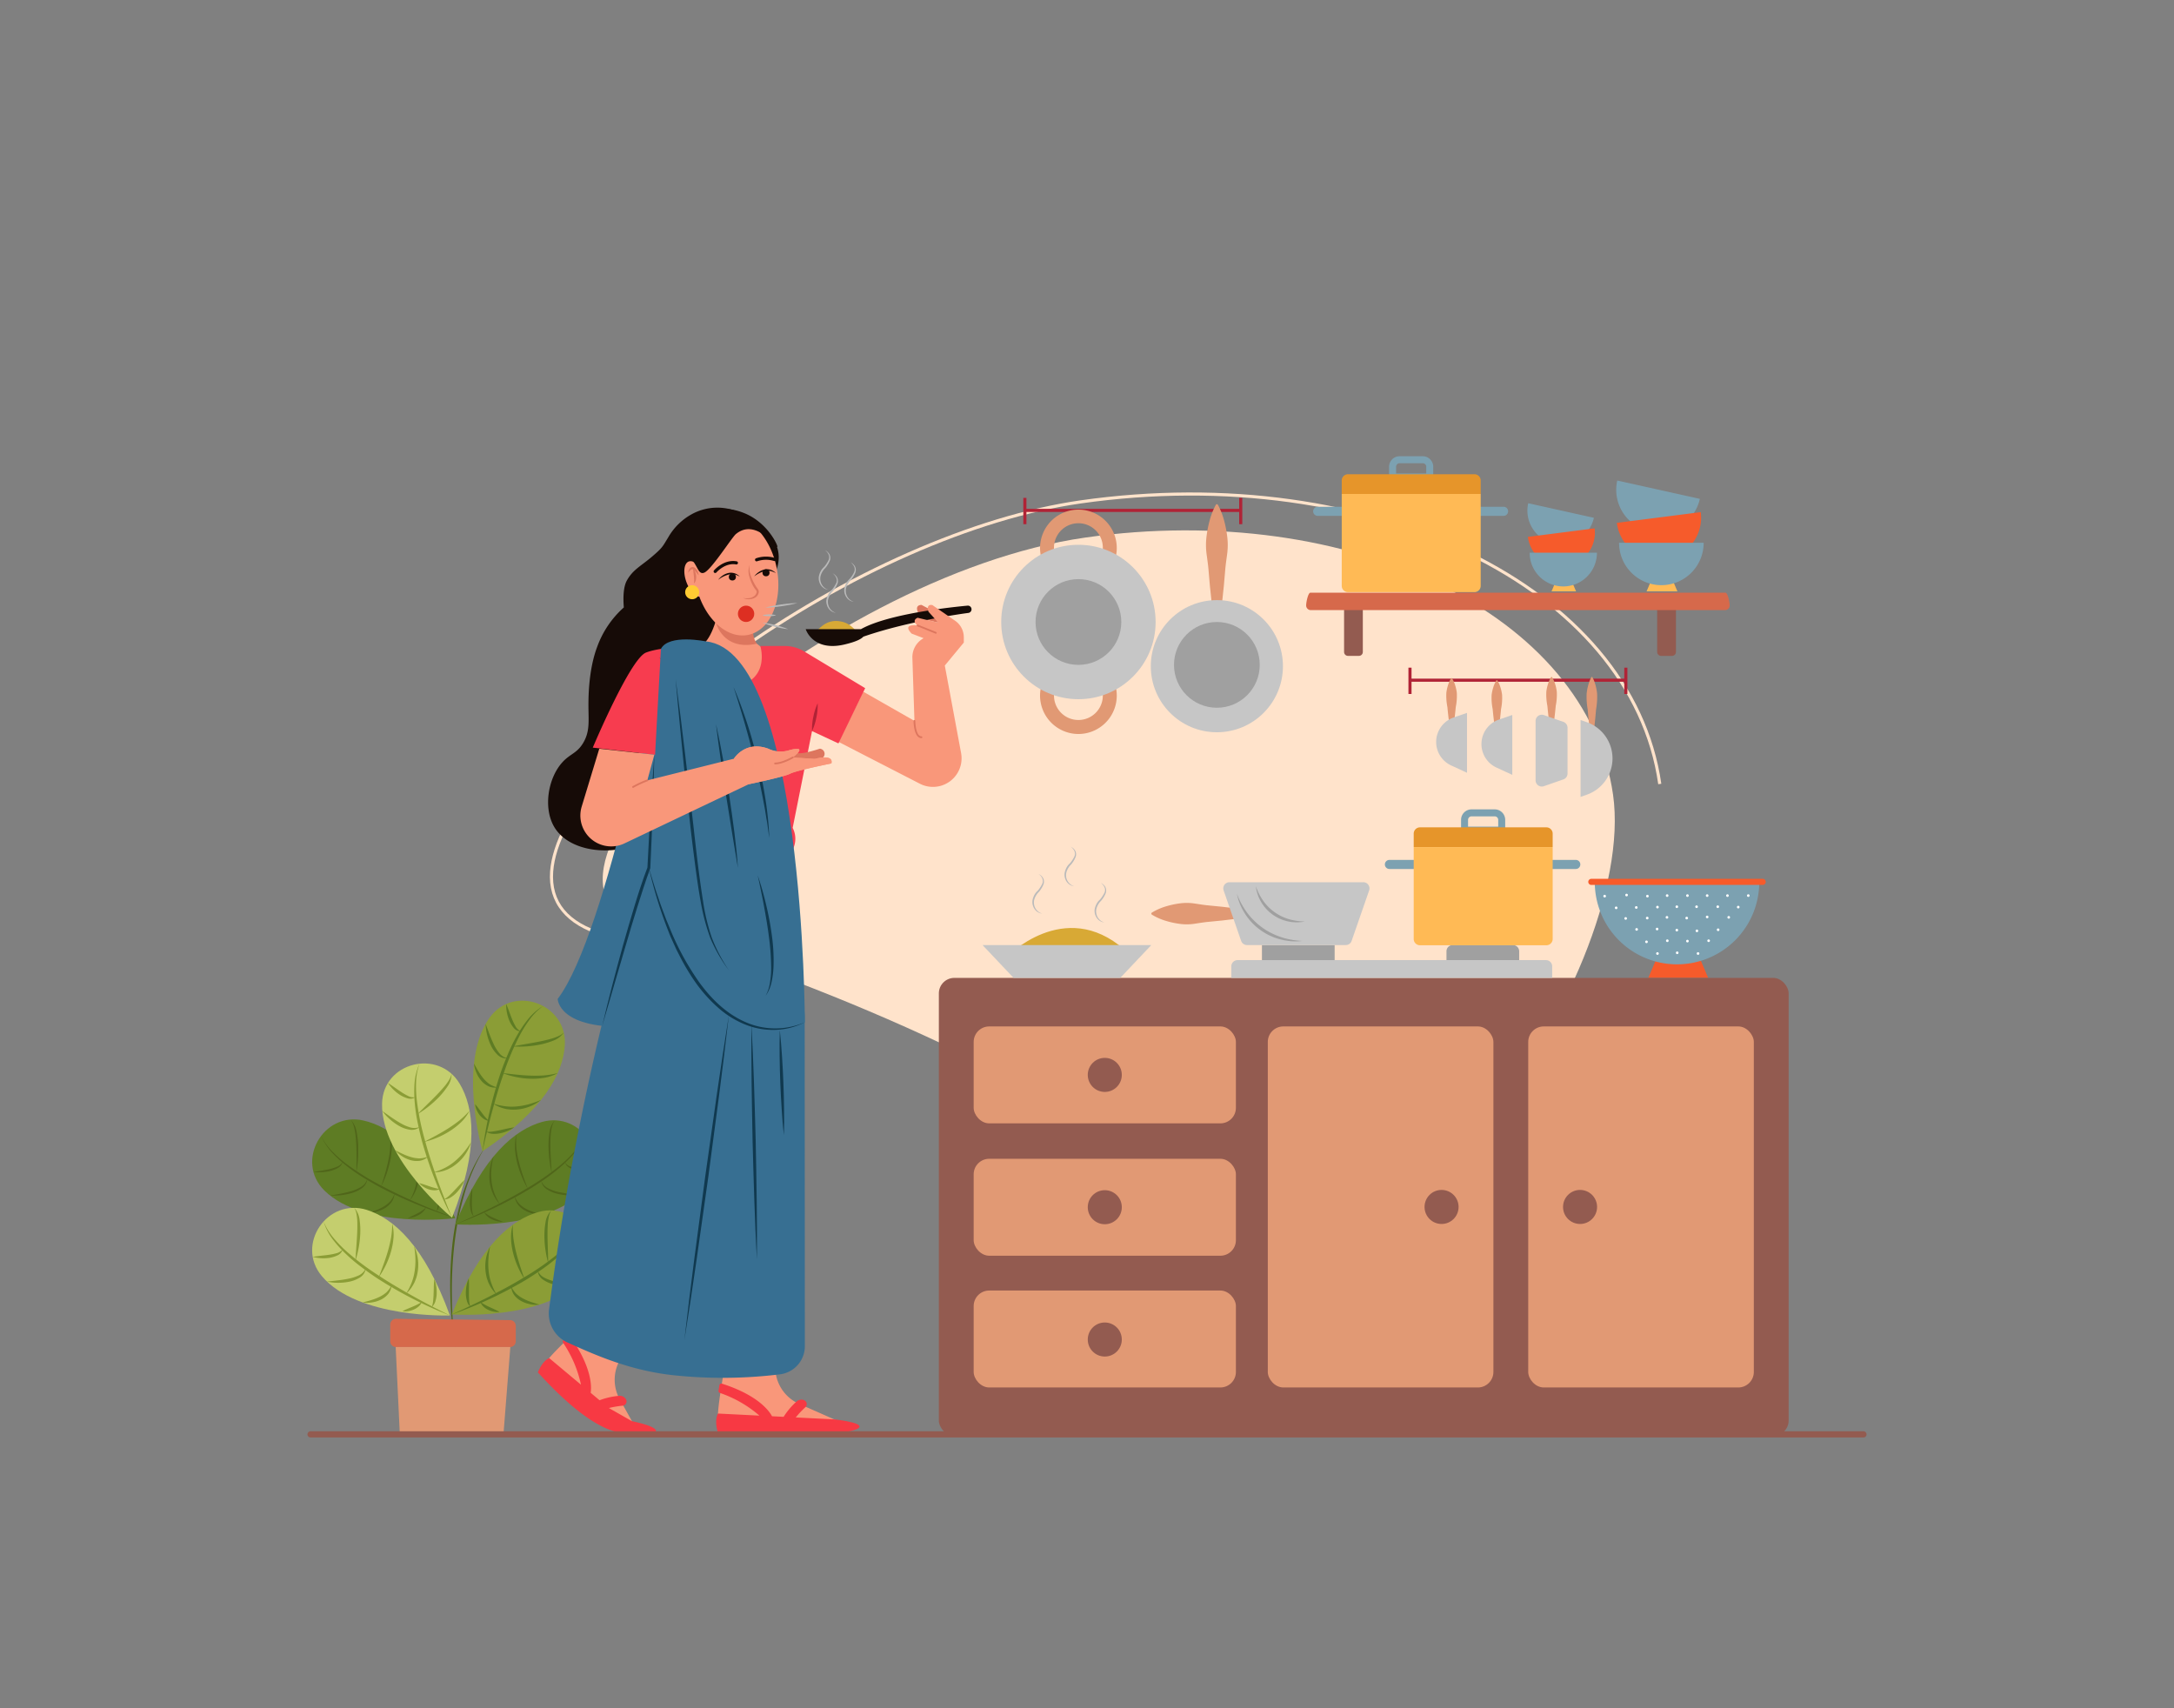 <svg id="Layer_1" data-name="Layer 1" xmlns="http://www.w3.org/2000/svg" viewBox="0 0 700 550"><rect x="0" y="0" width="700" height="550" fill="#808080" stroke="none"/><title>lady cooking in the kitchen</title><path d="M146.619,434.053a116.954,116.954,0,0,1-1.614-16.681,123.011,123.011,0,0,1,.661-16.767,89.484,89.484,0,0,1,3.428-16.429,72.547,72.547,0,0,1,3.06-7.82,59.703,59.703,0,0,1,4.188-7.262,62.898,62.898,0,0,0-6.774,15.229c-.769,2.675-1.463,5.371-2.003,8.102q-.789,4.1-1.259,8.253a131.449,131.449,0,0,0-.807,16.684q.039,4.181.323,8.358C145.998,428.504,146.234,431.287,146.619,434.053Z" fill="#50661a"/><path d="M146.619,392.217s-29.382,3.701-42.169-8.908c-9.489-9.356-.463-25.46,12.541-22.551C125.697,362.706,136.436,370.445,146.619,392.217Z" fill="#5e7c24"/><path d="M146.619,392.217c-4.125-1.255-8.184-2.725-12.18-4.353q-5.992-2.448-11.748-5.442-2.863-1.517-5.618-3.233a56.513,56.513,0,0,1-5.336-3.689,39.854,39.854,0,0,1-4.8-4.366,19.32,19.32,0,0,1-3.528-5.41,19.166,19.166,0,0,0,3.758,5.195,39.991,39.991,0,0,0,4.871,4.188,82.175,82.175,0,0,0,10.955,6.747c3.785,2.037,7.698,3.831,11.639,5.556q2.958,1.291,5.96,2.482C142.584,390.704,144.591,391.489,146.619,392.217Z" fill="#50661a"/><path d="M114.758,377.36l.029-4.335c-.008-1.441 0-2.879-.082-4.313a37.684,37.684,0,0,0-.381-4.274l-.199-1.05c-.071-.349-.194-.681-.286-1.026a7.577,7.577,0,0,0-.387-.992,8.683,8.683,0,0,0-.577-.906,7.299,7.299,0,0,1,1.936,3.881,29.114,29.114,0,0,1,.537,4.342c.029,1.455.03,2.908-.068,4.357A36.455,36.455,0,0,1,114.758,377.36Z" fill="#50661a"/><path d="M100.93,377.36c1.727-.301,3.431-.548,5.096-.932a15.316,15.316,0,0,0,2.416-.761,3.493,3.493,0,0,0,1.888-1.591,3.031,3.031,0,0,1-1.658,2.038,9.853,9.853,0,0,1-2.499.94A15.88,15.88,0,0,1,100.93,377.36Z" fill="#50661a"/><path d="M106.242,384.888a48.946,48.946,0,0,0,6.821-1.371,12.808,12.808,0,0,0,3.129-1.342,4.473,4.473,0,0,0,2.082-2.594,4.052,4.052,0,0,1-1.795,3.006,10.427,10.427,0,0,1-3.23,1.546A20.253,20.253,0,0,1,106.242,384.888Z" fill="#50661a"/><path d="M122.671,382.053q.735-2.154,1.349-4.324c.398-1.451.79-2.902,1.05-4.379a25.964,25.964,0,0,0,.402-8.943,15.063,15.063,0,0,1,.687,4.51,26.967,26.967,0,0,1-.457,4.557,35.64,35.64,0,0,1-1.211,4.405A28.091,28.091,0,0,1,122.671,382.053Z" fill="#50661a"/><path d="M118.274,390.555c.937-.246,1.843-.553,2.731-.881a15.249,15.249,0,0,0,2.542-1.207,9.351,9.351,0,0,0,2.148-1.742,7.582,7.582,0,0,0,1.342-2.464,5.454,5.454,0,0,1-.945,2.772,7.618,7.618,0,0,1-2.213,1.986,10.625,10.625,0,0,1-2.718,1.132A10.946,10.946,0,0,1,118.274,390.555Z" fill="#50661a"/><path d="M133.162,371.021a14.297,14.297,0,0,1,1.381,3.843,16.495,16.495,0,0,1,.323,4.102,13.381,13.381,0,0,1-.861,4.03,12.091,12.091,0,0,1-2.083,3.515,18.34,18.34,0,0,0,1.615-3.677,14.656,14.656,0,0,0,.687-3.905,18.861,18.861,0,0,0-.166-3.979A24.145,24.145,0,0,0,133.162,371.021Z" fill="#50661a"/><path d="M131.262,392.217c1.068-.535,2.118-.994,3.124-1.534a12.446,12.446,0,0,0,2.819-1.947,5.29,5.29,0,0,1-2.517,2.516A8.21,8.21,0,0,1,131.262,392.217Z" fill="#50661a"/><path d="M140.563,380.935a14.386,14.386,0,0,1,1.009,4.567,10.265,10.265,0,0,1-.113,2.364,4.545,4.545,0,0,1-.896,2.183,7.201,7.201,0,0,0,.396-2.239,20.02,20.02,0,0,0-.03-2.271C140.851,384.017,140.667,382.497,140.563,380.935Z" fill="#50661a"/><path d="M145.551,392.069s-22.893-18.786-22.533-36.74c.267-13.323,18.165-17.845,24.996-6.403C152.587,356.585,154.354,369.704,145.551,392.069Z" fill="#c4ce6e"/><path d="M145.551,392.069a125.618,125.618,0,0,1-5.344-11.788q-2.386-6.023-4.172-12.272-.862-3.129-1.504-6.317a53.839,53.839,0,0,1-.969-6.429,39.904,39.904,0,0,1-.083-6.508,18.599,18.599,0,0,1,1.589-6.277,19.945,19.945,0,0,0-1.1,6.306,39.958,39.958,0,0,0,.358,6.396,83.82,83.82,0,0,0,2.67,12.56c1.108,4.146,2.497,8.216,3.926,12.271q1.072,3.042,2.25,6.048C143.926,388.077,144.74,390.07,145.551,392.069Z" fill="#8b9d36"/><path d="M134.426,358.721c2.031-2.089,4.121-4.056,6.114-6.109.994-1.026,1.953-2.078,2.853-3.175a18.311,18.311,0,0,0,1.211-1.735,7.497,7.497,0,0,0,.487-.939,10.053,10.053,0,0,0,.307-1.029,7.023,7.023,0,0,1-1.37,4.157,24.376,24.376,0,0,1-2.77,3.417A33.574,33.574,0,0,1,134.426,358.721Z" fill="#8b9d36"/><path d="M124.917,348.682c1.504.946,2.865,1.979,4.279,2.91a18.733,18.733,0,0,0,2.162,1.249,3.717,3.717,0,0,0,2.407.407,2.94,2.94,0,0,1-2.666.329,9.108,9.108,0,0,1-2.453-1.15A13.047,13.047,0,0,1,124.917,348.682Z" fill="#8b9d36"/><path d="M123.104,357.716c1.945,1.342,3.794,2.726,5.774,3.854a13.849,13.849,0,0,0,3.067,1.367,4.655,4.655,0,0,0,3.286-.136,3.953,3.953,0,0,1-3.445.9,10,10,0,0,1-3.404-1.263,17.527,17.527,0,0,1-2.886-2.104A15.764,15.764,0,0,1,123.104,357.716Z" fill="#8b9d36"/><path d="M136.461,367.693c1.359-.689,2.684-1.41,4.005-2.121,1.311-.731,2.615-1.463,3.868-2.272a42.467,42.467,0,0,0,3.637-2.583,27.08,27.08,0,0,0,3.228-3.125,13.765,13.765,0,0,1-2.707,3.706,23.195,23.195,0,0,1-3.622,2.846A27.371,27.371,0,0,1,136.461,367.693Z" fill="#8b9d36"/><path d="M127.265,370.347c.874.446,1.727.867,2.584,1.255a17.616,17.616,0,0,0,2.606.965,10.169,10.169,0,0,0,2.681.394,8.657,8.657,0,0,0,2.725-.582,5.053,5.053,0,0,1-2.649,1.359,7.329,7.329,0,0,1-3.025-.208,9.886,9.886,0,0,1-2.709-1.245A9.254,9.254,0,0,1,127.265,370.347Z" fill="#8b9d36"/><path d="M151.685,367.723a14.119,14.119,0,0,1-4.481,6.837,15.652,15.652,0,0,1-1.694,1.228c-.299.179-.617.328-.924.492a5.267,5.267,0,0,1-.956.42,11.064,11.064,0,0,1-4.043.775,21.536,21.536,0,0,0,3.721-1.486,16.561,16.561,0,0,0,3.252-2.193,22.15,22.15,0,0,0,2.775-2.806A30.016,30.016,0,0,0,151.685,367.723Z" fill="#8b9d36"/><path d="M134.99,380.92c1.196.287,2.248.696,3.319,1.045a20.973,20.973,0,0,0,3.296.876,3.648,3.648,0,0,1-1.803.398,6.333,6.333,0,0,1-1.811-.326,7.528,7.528,0,0,1-1.634-.792A5.433,5.433,0,0,1,134.99,380.92Z" fill="#8b9d36"/><path d="M149.577,379.914a9.505,9.505,0,0,1-1.044,2.125,12.754,12.754,0,0,1-1.449,1.87,9.19,9.19,0,0,1-1.84,1.532,4.146,4.146,0,0,1-2.284.74,8.912,8.912,0,0,0,1.815-1.363c.543-.51,1.074-1.037,1.582-1.595C147.404,382.134,148.398,380.985,149.577,379.914Z" fill="#8b9d36"/><path d="M144.863,423.535s-29.595,1.064-41.206-12.635c-8.617-10.166,1.81-25.4,14.503-21.342C126.658,392.275,136.663,400.941,144.863,423.535Z" fill="#c4ce6e"/><path d="M144.863,423.535a125.611,125.611,0,0,1-11.807-5.302c-3.85-1.958-7.599-4.116-11.249-6.44q-2.717-1.775-5.308-3.741a53.829,53.829,0,0,1-4.981-4.179,39.896,39.896,0,0,1-4.368-4.825,18.598,18.598,0,0,1-2.962-5.757,19.946,19.946,0,0,0,3.348,5.456,39.95,39.95,0,0,0,4.501,4.558,83.826,83.826,0,0,0,10.313,7.65c3.575,2.375,7.309,4.508,11.064,6.601q2.817,1.571,5.689,3.046C141.003,421.617,142.932,422.573,144.863,423.535Z" fill="#8b9d36"/><path d="M114.455,405.894c.14-2.91.405-5.768.541-8.626.066-1.427.089-2.85.038-4.268a18.322,18.322,0,0,0-.24-2.102,7.494,7.494,0,0,0-.256-1.027,10.044,10.044,0,0,0-.451-.975,7.022,7.022,0,0,1,1.724,4.023,24.377,24.377,0,0,1,.184,4.395A33.575,33.575,0,0,1,114.455,405.894Z" fill="#8b9d36"/><path d="M100.682,404.66c1.754-.286,3.458-.412,5.134-.65a18.713,18.713,0,0,0,2.448-.495,3.716,3.716,0,0,0,2.075-1.287,2.94,2.94,0,0,1-1.782,2.011,9.108,9.108,0,0,1-2.6.761A13.044,13.044,0,0,1,100.682,404.66Z" fill="#8b9d36"/><path d="M105.301,412.632c2.346-.281,4.649-.467,6.88-.931a13.841,13.841,0,0,0,3.204-1.004,4.653,4.653,0,0,0,2.374-2.277,3.953,3.953,0,0,1-1.987,2.955,10.004,10.004,0,0,1-3.388,1.305,17.526,17.526,0,0,1-3.556.333A15.755,15.755,0,0,1,105.301,412.632Z" fill="#8b9d36"/><path d="M121.918,411.274c.563-1.416,1.079-2.833,1.599-4.241.499-1.415.992-2.827,1.397-4.263a42.479,42.479,0,0,0,1.017-4.344,27.082,27.082,0,0,0,.352-4.479,13.767,13.767,0,0,1,.423,4.569,23.194,23.194,0,0,1-.832,4.531A27.372,27.372,0,0,1,121.918,411.274Z" fill="#8b9d36"/><path d="M116.779,419.35c.95-.244,1.868-.493,2.768-.769a17.601,17.601,0,0,0,2.593-1.001,10.166,10.166,0,0,0,2.27-1.478,8.657,8.657,0,0,0,1.658-2.24,5.053,5.053,0,0,1-1.087,2.772,7.328,7.328,0,0,1-2.406,1.846,9.889,9.889,0,0,1-2.855.859A9.258,9.258,0,0,1,116.779,419.35Z" fill="#8b9d36"/><path d="M133.351,401.223a14.119,14.119,0,0,1,1.165,8.091,15.66,15.66,0,0,1-.458,2.041c-.106.333-.246.654-.367.981a5.256,5.256,0,0,1-.439.948,11.061,11.061,0,0,1-2.518,3.257,21.536,21.536,0,0,0,1.807-3.577,16.56,16.56,0,0,0,.987-3.796,22.145,22.145,0,0,0,.224-3.94A30.019,30.019,0,0,0,133.351,401.223Z" fill="#8b9d36"/><path d="M129.567,422.165c1.087-.577,2.146-.966,3.18-1.413a20.971,20.971,0,0,0,3.051-1.524,3.646,3.646,0,0,1-1.089,1.491,6.334,6.334,0,0,1-1.574.954,7.529,7.529,0,0,1-1.749.487A5.43,5.43,0,0,1,129.567,422.165Z" fill="#8b9d36"/><path d="M139.838,411.758a9.506,9.506,0,0,1,.624,2.284,12.756,12.756,0,0,1,.151,2.361,9.19,9.19,0,0,1-.365,2.366,4.146,4.146,0,0,1-1.223,2.066,8.912,8.912,0,0,0,.459-2.223c.07-.741.119-1.488.131-2.243C139.678,414.86,139.662,413.341,139.838,411.758Z" fill="#8b9d36"/><path d="M146.611,394.205s29.537,2.143,41.64-11.123c8.982-9.845-.882-25.449-13.715-21.857C165.944,363.63,155.63,371.926,146.611,394.205Z" fill="#5e7c24"/><path d="M146.611,394.205c1.987-.834,3.949-1.724,5.897-2.641q2.933-1.352,5.821-2.793c3.845-1.931,7.657-3.93,11.329-6.164a82.174,82.174,0,0,0,10.583-7.317,39.994,39.994,0,0,0,4.643-4.439,19.164,19.164,0,0,0,3.478-5.386,19.32,19.32,0,0,1-3.237,5.589,39.861,39.861,0,0,1-4.563,4.614,56.545,56.545,0,0,1-5.133,3.966q-2.658,1.857-5.44,3.525-5.578,3.299-11.445,6.055C154.64,391.051,150.663,392.733,146.611,394.205Z" fill="#50661a"/><path d="M177.642,377.685a36.452,36.452,0,0,1-.749-4.285c-.175-1.441-.25-2.893-.298-4.347a29.113,29.113,0,0,1,.307-4.364,7.299,7.299,0,0,1,1.728-3.977,8.671,8.671,0,0,0-.528.936,7.576,7.576,0,0,0-.335,1.011c-.073.35-.179.688-.231,1.04l-.144,1.059a37.681,37.681,0,0,0-.155,4.288c-.006,1.436.078,2.872.146,4.311Z" fill="#50661a"/><path d="M191.451,376.955a15.882,15.882,0,0,1-5.251-.028,9.851,9.851,0,0,1-2.545-.807,3.03,3.03,0,0,1-1.764-1.948,3.493,3.493,0,0,0,1.969,1.489,15.325,15.325,0,0,0,2.453.632C187.996,376.588,189.71,376.746,191.451,376.955Z" fill="#50661a"/><path d="M186.544,384.753a20.252,20.252,0,0,1-7.037-.384,10.426,10.426,0,0,1-3.307-1.373,4.052,4.052,0,0,1-1.951-2.907,4.472,4.472,0,0,0,2.216,2.48,12.807,12.807,0,0,0,3.196,1.175A48.941,48.941,0,0,0,186.544,384.753Z" fill="#50661a"/><path d="M169.988,382.79a28.092,28.092,0,0,1-2.038-4.073,35.644,35.644,0,0,1-1.442-4.334,26.966,26.966,0,0,1-.697-4.526,15.065,15.065,0,0,1,.447-4.54,25.963,25.963,0,0,0,.874,8.91c.337,1.461.806,2.89,1.28,4.317Q169.136,380.682,169.988,382.79Z" fill="#50661a"/><path d="M174.829,391.048a10.948,10.948,0,0,1-2.903-.252,10.625,10.625,0,0,1-2.774-.986,7.618,7.618,0,0,1-2.315-1.866,5.454,5.454,0,0,1-1.09-2.719,7.583,7.583,0,0,0,1.47,2.39,9.356,9.356,0,0,0,2.237,1.626,15.261,15.261,0,0,0,2.602,1.071C172.959,390.593,173.88,390.852,174.829,391.048Z" fill="#50661a"/><path d="M158.929,372.328a24.147,24.147,0,0,0-.687,3.971,18.863,18.863,0,0,0,.044,3.983,14.656,14.656,0,0,0,.893,3.863,18.343,18.343,0,0,0,1.807,3.587,12.09,12.09,0,0,1-2.266-3.4,13.38,13.38,0,0,1-1.073-3.979,16.495,16.495,0,0,1,.106-4.114A14.296,14.296,0,0,1,158.929,372.328Z" fill="#50661a"/><path d="M161.946,393.394a8.211,8.211,0,0,1-3.473-.783,5.29,5.29,0,0,1-2.646-2.38,12.448,12.448,0,0,0,2.918,1.796C159.779,392.512,160.852,392.915,161.946,393.394Z" fill="#50661a"/><path d="M152.062,382.619c-.022,1.565-.124,3.092-.123,4.616a20.021,20.021,0,0,0,.09,2.27,7.201,7.201,0,0,0,.514,2.215,4.545,4.545,0,0,1-1.01-2.132,10.265,10.265,0,0,1-.238-2.355A14.385,14.385,0,0,1,152.062,382.619Z" fill="#50661a"/><path d="M145.487,423.199s29.537,2.143,41.64-11.123c8.982-9.845-.882-25.449-13.715-21.857C164.821,392.624,154.506,400.919,145.487,423.199Z" fill="#8b9d36"/><path d="M145.487,423.199c1.964-.891,3.927-1.776,5.862-2.72q2.921-1.375,5.797-2.836c3.829-1.956,7.638-3.95,11.297-6.193A83.812,83.812,0,0,0,179.029,404.18a39.961,39.961,0,0,0,4.664-4.391,19.949,19.949,0,0,0,3.545-5.33,18.598,18.598,0,0,1-3.17,5.645,39.892,39.892,0,0,1-4.541,4.662,53.837,53.837,0,0,1-5.13,3.994q-2.659,1.867-5.441,3.545c-3.732,2.19-7.558,4.209-11.476,6.025A125.608,125.608,0,0,1,145.487,423.199Z" fill="#5e7c24"/><path d="M176.519,406.679a33.573,33.573,0,0,1-1.225-8.63,24.378,24.378,0,0,1,.344-4.385,7.023,7.023,0,0,1,1.869-3.958,10.044,10.044,0,0,0-.487.958,7.489,7.489,0,0,0-.293,1.017,18.313,18.313,0,0,0-.316,2.092c-.103,1.415-.132,2.838-.118,4.267C176.324,400.9,176.485,403.766,176.519,406.679Z" fill="#5e7c24"/><path d="M190.327,405.949a13.047,13.047,0,0,1-5.283.147,9.106,9.106,0,0,1-2.571-.855,2.94,2.94,0,0,1-1.707-2.074,3.716,3.716,0,0,0,2.026,1.362,18.73,18.73,0,0,0,2.428.584C186.887,405.411,188.585,405.599,190.327,405.949Z" fill="#5e7c24"/><path d="M185.421,413.747a15.77,15.77,0,0,1-3.539.251,17.529,17.529,0,0,1-3.541-.462,10,10,0,0,1-3.338-1.428,3.953,3.953,0,0,1-1.878-3.025,4.654,4.654,0,0,0,2.289,2.362,13.852,13.852,0,0,0,3.165,1.12C180.792,413.111,183.086,413.381,185.421,413.747Z" fill="#5e7c24"/><path d="M168.865,411.784a27.373,27.373,0,0,1-3.653-8.365,23.191,23.191,0,0,1-.666-4.558,13.766,13.766,0,0,1,.589-4.551,27.077,27.077,0,0,0,.188,4.489,42.475,42.475,0,0,0,.858,4.378c.352,1.449.793,2.878,1.24,4.311C167.889,408.913,168.354,410.348,168.865,411.784Z" fill="#5e7c24"/><path d="M173.705,420.041a9.252,9.252,0,0,1-2.938-.119,9.889,9.889,0,0,1-2.822-.963,7.33,7.33,0,0,1-2.337-1.932,5.053,5.053,0,0,1-.985-2.809,8.657,8.657,0,0,0,1.575,2.299,10.163,10.163,0,0,0,2.215,1.56,17.599,17.599,0,0,0,2.554,1.095C171.856,419.481,172.764,419.763,173.705,420.041Z" fill="#5e7c24"/><path d="M157.806,401.321a30.022,30.022,0,0,0-.546,3.988,22.148,22.148,0,0,0,.08,3.946,16.559,16.559,0,0,0,.848,3.829,21.533,21.533,0,0,0,1.675,3.64,11.062,11.062,0,0,1-2.398-3.347,5.258,5.258,0,0,1-.404-.963c-.109-.33-.238-.657-.331-.993a15.67,15.67,0,0,1-.383-2.057A14.119,14.119,0,0,1,157.806,401.321Z" fill="#5e7c24"/><path d="M160.823,422.387a5.431,5.431,0,0,1-1.818-.071,7.531,7.531,0,0,1-1.73-.551,6.333,6.333,0,0,1-1.538-1.011,3.647,3.647,0,0,1-1.034-1.53,20.963,20.963,0,0,0,2.993,1.635C158.714,421.344,159.758,421.771,160.823,422.387Z" fill="#5e7c24"/><path d="M150.939,411.613c.118,1.588.047,3.106.055,4.617-.016.755.006,1.503.049,2.246a8.911,8.911,0,0,0,.377,2.238,4.147,4.147,0,0,1-1.147-2.11,9.189,9.189,0,0,1-.279-2.378,12.756,12.756,0,0,1,.237-2.354A9.505,9.505,0,0,1,150.939,411.613Z" fill="#5e7c24"/><path d="M155.357,370.688s-8.189-28.459,2.295-43.039c7.78-10.819,25.084-4.386,24.215,8.912C181.287,345.464,175.297,357.267,155.357,370.688Z" fill="#8b9d36"/><path d="M155.357,370.688a125.603,125.603,0,0,1,2.289-12.739c.969-4.209,2.156-8.369,3.529-12.472q1.066-3.065,2.346-6.055a53.842,53.842,0,0,1,2.851-5.843,39.907,39.907,0,0,1,3.625-5.405,18.6,18.6,0,0,1,4.87-4.266,19.945,19.945,0,0,0-4.484,4.568,39.965,39.965,0,0,0-3.335,5.47,83.819,83.819,0,0,0-4.929,11.857c-1.441,4.043-2.606,8.182-3.73,12.332q-.843,3.113-1.58,6.257C156.285,366.479,155.823,368.582,155.357,370.688Z" fill="#5e7c24"/><path d="M165.121,336.916c2.858-.568,5.695-1.001,8.501-1.561,1.401-.281,2.787-.603,4.151-.995a18.339,18.339,0,0,0,1.982-.741,7.503,7.503,0,0,0,.934-.497,10.031,10.031,0,0,0,.837-.674,7.023,7.023,0,0,1-3.487,2.645,24.38,24.38,0,0,1-4.22,1.241A33.577,33.577,0,0,1,165.121,336.916Z" fill="#5e7c24"/><path d="M162.988,323.254c.702,1.633,1.236,3.256,1.872,4.824a18.722,18.722,0,0,0,1.072,2.255,3.717,3.717,0,0,0,1.751,1.702,2.94,2.94,0,0,1-2.382-1.243,9.106,9.106,0,0,1-1.367-2.339A13.046,13.046,0,0,1,162.988,323.254Z" fill="#5e7c24"/><path d="M156.369,329.663c.84,2.209,1.577,4.398,2.567,6.451a13.851,13.851,0,0,0,1.749,2.866,4.654,4.654,0,0,0,2.783,1.753,3.953,3.953,0,0,1-3.348-1.214,10.001,10.001,0,0,1-2.086-2.972,17.527,17.527,0,0,1-1.183-3.37A15.764,15.764,0,0,1,156.369,329.663Z" fill="#5e7c24"/><path d="M161.705,345.459c1.51.204,3.01.362,4.501.526,1.494.142,2.983.279,4.474.324a42.477,42.477,0,0,0,4.461-.063,27.083,27.083,0,0,0,4.431-.741,13.767,13.767,0,0,1-4.332,1.515,23.187,23.187,0,0,1-4.597.288A27.372,27.372,0,0,1,161.705,345.459Z" fill="#5e7c24"/><path d="M152.627,342.425c.466.863.93,1.694,1.416,2.5a17.605,17.605,0,0,0,1.598,2.274,10.166,10.166,0,0,0,1.983,1.846,8.658,8.658,0,0,0,2.574,1.067,5.054,5.054,0,0,1-2.952-.385,7.331,7.331,0,0,1-2.373-1.888,9.885,9.885,0,0,1-1.524-2.563A9.253,9.253,0,0,1,152.627,342.425Z" fill="#5e7c24"/><path d="M174.223,354.122a14.119,14.119,0,0,1-7.57,3.087,15.65,15.65,0,0,1-2.091.049c-.348-.022-.694-.08-1.04-.119a5.257,5.257,0,0,1-1.026-.196,11.062,11.062,0,0,1-3.769-1.656,21.539,21.539,0,0,0,3.907.888,16.559,16.559,0,0,0,3.922.04,22.139,22.139,0,0,0,3.877-.735A30.024,30.024,0,0,0,174.223,354.122Z" fill="#5e7c24"/><path d="M152.988,355.515c.823.915,1.456,1.849,2.14,2.744a20.976,20.976,0,0,0,2.217,2.592,3.646,3.646,0,0,1-1.71-.696,6.33,6.33,0,0,1-1.306-1.296,7.532,7.532,0,0,1-.896-1.579A5.431,5.431,0,0,1,152.988,355.515Z" fill="#5e7c24"/><path d="M165.569,362.964a9.503,9.503,0,0,1-2.065,1.158,12.751,12.751,0,0,1-2.254.718,9.186,9.186,0,0,1-2.385.218,4.147,4.147,0,0,1-2.301-.687,8.917,8.917,0,0,0,2.268-.092c.736-.111,1.473-.244,2.208-.415C162.521,363.558,163.991,363.176,165.569,362.964Z" fill="#5e7c24"/><path d="M125.652,426.487v5.346a1.853,1.853,0,0,0,1.834,1.871h36.753a1.853,1.853,0,0,0,1.834-1.871v-4.927a1.853,1.853,0,0,0-1.814-1.871l-36.753-.419A1.852,1.852,0,0,0,125.652,426.487Z" fill="#d6694b"/><polygon points="127.406 433.704 128.714 461.298 162.148 461.298 164.319 433.704 127.406 433.704" fill="#e19974"/><path d="M519.386,255.881c8.253,57.925-77.048,186.18-140.092,126.971-33.185-31.166-112.261-65.775-169.977-82.795-56.121-16.55,54.468-114.772,140.092-126.971S511.133,197.955,519.386,255.881Z" fill="#ffe3cb"/><path d="M194.149,301.355c-11.872-3.501-17.759-10.693-17.024-20.799,1.315-18.081,23.634-44.85,58.246-69.859C271.604,184.515,313.669,165.974,347.897,161.097c94.049-13.399,177.947,27.535,187.025,91.248l-.99.141c-9-63.167-92.393-103.724-185.895-90.398-34.074,4.854-75.973,23.329-112.081,49.42-34.378,24.842-56.54,51.327-57.834,69.122-.707,9.716,4.78,16.366,16.31,19.767Z" fill="#ffe3cb"/><path d="M234.051,226.229c2.365-4.414,4.698-11.038,4.428-20.645a29.55,29.55,0,0,0-7.933-9.496c1.503.032,2.712.121,3.87.03,7.694-.603,17.187-9.446,16.261-17.822-.807-7.3-9.237-11.6-11.287-12.646a17.155,17.155,0,0,0-16.74-.046,19.555,19.555,0,0,0-7.454,7.348c-1.847,3.01-1.794,3.303-5.149,6.179-3.714,3.184-6.206,4.205-8.184,7.736-1.252,2.236-1.212,5.968-1.001,8.713a31.112,31.112,0,0,0-8.583,12.698c-2.747,7.247-2.796,16.048-2.809,18.371-.029,5.187.602,8.652-1.666,12.5-2.014,3.418-4.159,3.478-6.676,6.223-4.686,5.111-6.259,14.726-2.706,20.817,5.827,9.989,24.921,9.619,32.097,1.953,4.833-5.164.618-9.749,5.262-19.935C220.805,237.183,228.224,237.107,234.051,226.229Z" fill="#160b07"/><path d="M212.806,208.929s-17.131,91.56-33.234,112.682c0,0,.071,10.109,24.269,8.894C203.842,330.505,227.333,208.567,212.806,208.929Z" fill="#376f92"/><path d="M275.569,203.682c.193-.946-1.836-2.31-2.176-2.538a6.833,6.833,0,0,0-2.621-1.034,7.265,7.265,0,0,0-3.879.204,7.15,7.15,0,0,0-2.041,1.123c-.558.437-2.228,1.743-2.041,2.552C263.27,205.975,275.132,205.824,275.569,203.682Z" fill="#d8a935"/><path d="M298.751,195.838l-2.017-1.069s-2.094-.145-1.275,2.089A4.474,4.474,0,0,0,298.391,199.594l3.754.891Z" fill="#dd765e"/><path d="M277.215,202.567c9.745-5.453,33.239-7.449,34.263-7.562a1.181,1.181,0,1,1,.257,2.347c-.245.027-18.883,2.453-33.755,7.638-.691.778-2.408,1.661-6.091,2.521-10.199,2.38-12.465-4.944-12.465-4.944Z" fill="#160b07"/><path d="M243.705,207.251l4.297,3.416,3.082,12.818-28.942-.357,3.173-15.142s2.794-.332,5.164-8.094Z" fill="#f9977a"/><path d="M242.792,201.566s-5.7,4.164-12.244-1.079c0,0,2.169,9.173,13.158,6.764A6.534,6.534,0,0,1,242.792,201.566Z" fill="#dd765e"/><path d="M250.051,182.716c-2.14-10.518-9.702-17.858-16.89-16.395-5.548,1.129-9.247,7.174-9.664,14.709a2.05,2.05,0,0,0-1.723-.25c-1.561.58-1.89,3.571-.734,6.681.976,2.626,2.697,4.489,4.149,4.659,3.032,8.246,9.516,13.553,15.724,12.289C248.101,202.945,252.192,193.233,250.051,182.716Z" fill="#f9977a"/><path d="M241.395,181.866a7.024,7.024,0,0,0,.425,3.65,17.065,17.065,0,0,0,1.624,3.326l.547.773a1.576,1.576,0,0,1,.322,1.12,2.503,2.503,0,0,1-1.234,1.712,4.307,4.307,0,0,1-3.83.086,6.742,6.742,0,0,0,1.87.053,3.219,3.219,0,0,0,1.645-.599,2.074,2.074,0,0,0,.867-1.319.894.894,0,0,0-.222-.651c-.172-.238-.38-.499-.564-.769a12.633,12.633,0,0,1-1.55-3.553A5.833,5.833,0,0,1,241.395,181.866Z" fill="#dd765e"/><path d="M230.168,184.477a.507.507,0,0,1-.269-.823c.127-.15,3.161-3.654,7.277-2.93a.508.508,0,1,1-.176 1c-3.55-.624-6.3,2.556-6.328,2.588A.508.508,0,0,1,230.168,184.477Z" fill="#160b07"/><path d="M243.497,180.724a.508.508,0,0,1-.063-.969,9.795,9.795,0,0,1,6.137-.097.508.508,0,0,1-.338.957,8.86,8.86,0,0,0-5.439.089A.508.508,0,0,1,243.497,180.724Z" fill="#160b07"/><path d="M231.24,186.697a5.655,5.655,0,0,1,1.419-1.375,5.315,5.315,0,0,1,1.836-.827,3.851,3.851,0,0,1,2.031.083,3.946,3.946,0,0,1,1.677,1.062,6.103,6.103,0,0,0-1.773-.683,4.462,4.462,0,0,0-1.826.034A9.207,9.207,0,0,0,231.24,186.697Z" fill="#160b07"/><circle cx="235.815" cy="185.767" r="1.138" fill="#160b07"/><circle cx="246.649" cy="184.413" r="1.138" fill="#160b07"/><path d="M242.857,185.581a5.654,5.654,0,0,1,1.419-1.375,5.313,5.313,0,0,1,1.836-.827,3.851,3.851,0,0,1,2.031.083,3.946,3.946,0,0,1,1.677,1.062,6.103,6.103,0,0,0-1.773-.683,4.462,4.462,0,0,0-1.826.034A9.207,9.207,0,0,0,242.857,185.581Z" fill="#160b07"/><path d="M221.59,184.417a2.35,2.35,0,0,1,.464-1.342,1.266,1.266,0,0,1,.696-.474,1.164,1.164,0,0,1,.883.148,2.594,2.594,0,0,1,.95,1.136,4.21,4.21,0,0,1,.387,1.33c-.326-.34-.588-.698-.863-1.026a3.553,3.553,0,0,0-.832-.812.631.631,0,0,0-.817.09A6.042,6.042,0,0,0,221.59,184.417Z" fill="#dd765e"/><path d="M223.453,187.861a7.145,7.145,0,0,0,.053-1.242c-.015-.401-.044-.799-.093-1.197-.075-.802-.221-1.599-.25-2.488A4.285,4.285,0,0,1,223.82,184.07a5.089,5.089,0,0,1,.312,1.277,4.131,4.131,0,0,1-.067,1.33A2.311,2.311,0,0,1,223.453,187.861Z" fill="#dd765e"/><circle cx="222.873" cy="190.675" r="2.26" fill="#ffcb33"/><path d="M236.954,171.946c-1.257,1.031-7.744,11.232-10.082,12.373a1.442,1.442,0,0,1-.855.174c-.914-.134-1.283-1.318-2.3-2.985-.768-1.259-1.103-1.476-1.55-2.182a10.182,10.182,0,0,1-.459-9.185,10.787,10.787,0,0,1,5.932-5.234c5.326-2.281,10.474-.289,11.78.217,7.844,3.036,11.193,10.801,10.915,11.03C250.01,176.422,243.398,166.661,236.954,171.946Z" fill="#160b07"/><path d="M191.934,422.669S174.345,438.261,175.274,439.866s33.63,28.38,29.786,20.54l-5.514-9.897a12.872,12.872,0,0,1,.897-13.92l4.37-5.905Z" fill="#f9977a"/><path d="M203.478,457.567l-7.431-4.226a30.737,30.737,0,0,1,4.471-.76,1.361,1.361,0,0,0,1.04-2.025,2.276,2.276,0,0,0-1.966-1.16,23.162,23.162,0,0,0-6.541,1.439l-2.863-2.396c.3-1.942.473-8.147-6.555-18.101a.631.631,0,0,0-.951-.089l-1.298,1.254a.628.628,0,0,0-.081.808,38.208,38.208,0,0,1,5.763,13.515l-10.244-8.572c-2.378,1.092-3.629,4.635-3.629,4.635,2.043,2.06,17.11,19.508,28.343,19.508,5.539,0,7.357.953,9.059,0C213.78,459.617,203.478,457.567,203.478,457.567Z" fill="#f73943"/><path d="M234.451,434.369s-4.644,23.041-2.935,23.762,46.516,3.526,38.725-.415L257.301,452.001a12.872,12.872,0,0,1-7.671-11.651l-.071-7.346Z" fill="#f9977a"/><path d="M255.231,272.602l3.869,54.361.049,106.456a9.119,9.119,0,0,1-7.987,9.066,150.777,150.777,0,0,1-34.082.318c-14.054-1.467-25.338-6.476-34.358-10.569a10.259,10.259,0,0,1-5.935-10.695c2.102-15.802,4.334-30.74,7.727-48.489,6.314-33.033,15.521-73.15,27.09-101.484Z" fill="#376f92"/><path d="M268.599,456.991l-12.384-.621a30.739,30.739,0,0,1,3.111-3.301,1.361,1.361,0,0,0-.39-2.243,2.276,2.276,0,0,0-2.268.259,23.161,23.161,0,0,0-4.353,5.089l-3.729-.187c-.931-1.731-4.531-6.787-16.137-10.497a.631.631,0,0,0-.812.502l-.28,1.783a.628.628,0,0,0,.422.694,38.208,38.208,0,0,1,12.742,7.315l-13.34-.669c-1.24,2.304-.103,5.886-.103,5.886,21.575,2.697,41.956.831,45.091-1.033S268.599,456.991,268.599,456.991Z" fill="#f73943"/><path d="M304.213,214.281l6.119-7.394v-1.71a6.452,6.452,0,0,0-2.791-5.312l-7.323-5.046s-2.153-.567-1.246,2.153l3.173,3.513-6.686-1.586s-2.153.793,0,2.493c0,0-5.213-.793-1.926,2.606l3.853,1.473-.4.254a6.94,6.94,0,0,0-3.21,6.082l.664,20.293-16.488-9.405-7.989,16.148,26.23,13.493a9.209,9.209,0,0,0,13.265-9.874Z" fill="#f9977a"/><path d="M301.323,204.026a.269.269,0,0,1-.105-.021l-5.864-2.352a.283.283,0,0,1-.158-.368.279.279,0,0,1,.369-.157l5.864,2.352a.283.283,0,0,1-.105.546Z" fill="#dd765e"/><path d="M278.575,221.562l-8.612,17.791-8.499-3.966-6.232,31.162a7.67,7.67,0,0,1,0,7.026l-43.627,3.513V243.092l-20.737-2.38s12.012-28.556,17.111-30.596,17.338-2.131,17.338-2.131-1.246,15.389,10.879,13.236,8.612-13.236,8.612-13.236h7.86a12.089,12.089,0,0,1,6.235,1.732Z" fill="#f73c4f"/><path d="M263.277,226.434a18.818,18.818,0,0,1-.417,4.575,18.604,18.604,0,0,1-1.396,4.377,18.604,18.604,0,0,1,.417-4.575A18.817,18.817,0,0,1,263.277,226.434Z" fill="#b02336"/><path d="M248.319,267.795a29.467,29.467,0,0,1-7.596,1.823,28.002,28.002,0,0,1-7.867-.187,20.562,20.562,0,0,1-7.397-2.747A17.647,17.647,0,0,1,219.876,261.223a23.28,23.28,0,0,0,2.797,2.669,18.175,18.175,0,0,0,3.172,2.127,23.408,23.408,0,0,0,7.182,2.427,34.635,34.635,0,0,0,7.634.409c1.282-.058,2.564-.186,3.839-.372C245.781,268.322,247.051,268.082,248.319,267.795Z" fill="#b02336"/><path d="M212.17,211.59a4.526,4.526,0,0,1,1.361,1.36,6.131,6.131,0,0,1,.515.826,5.836,5.836,0,0,1,.433.873,17.279,17.279,0,0,1,1.053,3.743,32.514,32.514,0,0,1,.168,7.73,54.913,54.913,0,0,1-1.306,7.586c-.337,1.237-.607,2.489-.999,3.708-.41,1.214-.786,2.435-1.224,3.636.463-2.519,1.044-4.995,1.47-7.5.445-2.5.816-5.005,1.064-7.519a42.867,42.867,0,0,0,.069-7.537,17.134,17.134,0,0,0-.749-3.672A7.262,7.262,0,0,0,212.17,211.59Z" fill="#b02336"/><path d="M296.696,237.646c-2.5,0-2.541-5.318-2.541-5.545a.283.283,0,0,1,.283-.284h0a.283.283,0,0,1,.284.282c.003,1.386.365,4.98,1.974,4.98a.283.283,0,1,1,0,.566Z" fill="#dd765e"/><circle cx="240.226" cy="197.629" r="2.631" fill="#dd2f22"/><path d="M246.339,195.653c.851-.24,1.712-.419,2.573-.589.861-.176,1.728-.308,2.595-.44.869-.118,1.738-.236,2.613-.31.875-.08,1.75-.15,2.635-.158-.851.241-1.712.42-2.573.59-.861.176-1.728.308-2.595.439-.869.118-1.738.235-2.614.309C248.099,195.573,247.223,195.644,246.339,195.653Z" fill="#bababa"/><path d="M245.51,198.102a5.975,5.975,0,0,1,1.1-.217,9.23,9.23,0,0,1,2.199-.001,5.928,5.928,0,0,1,1.1.218,5.937,5.937,0,0,1-1.1.218,9.23,9.23,0,0,1-2.199-.001A5.979,5.979,0,0,1,245.51,198.102Z" fill="#bababa"/><path d="M245.51,200.485c.716.06,1.417.18,2.116.31.7.123,1.39.29,2.079.456.686.18,1.372.36,2.047.584a21.256,21.256,0,0,1,2.009.732,21.256,21.256,0,0,1-2.116-.309c-.7-.124-1.39-.29-2.079-.457-.686-.18-1.372-.361-2.047-.585C246.844,200.998,246.169,200.772,245.51,200.485Z" fill="#bababa"/><path d="M273.834,181.024a3.416,3.416,0,0,1,1.456,1.342,2.469,2.469,0,0,1,.109,2.037,8.604,8.604,0,0,1-.974,1.758,6.018,6.018,0,0,1-.642.793,3.884,3.884,0,0,0-.582.714,5.623,5.623,0,0,0-.774,1.686,3.829,3.829,0,0,0,.024,1.818,3.646,3.646,0,0,0,2.507,2.61,3.524,3.524,0,0,1-1.81-.792,3.787,3.787,0,0,1-1.115-1.696,3.842,3.842,0,0,1-.109-2.053,6.093,6.093,0,0,1,.802-1.879,4.443,4.443,0,0,1,.671-.784,5.474,5.474,0,0,0,.608-.711,11.533,11.533,0,0,0,.991-1.621,2.124,2.124,0,0,0,.046-1.76A3.594,3.594,0,0,0,273.834,181.024Z" fill="#bababa"/><path d="M268.069,184.581A3.415,3.415,0,0,1,269.525,185.923a2.469,2.469,0,0,1,.109,2.037,8.603,8.603,0,0,1-.974,1.758,6.014,6.014,0,0,1-.642.793,3.883,3.883,0,0,0-.582.714,5.623,5.623,0,0,0-.774,1.686,3.829,3.829,0,0,0,.024,1.818,3.646,3.646,0,0,0,2.507,2.61,3.524,3.524,0,0,1-1.81-.792,3.788,3.788,0,0,1-1.115-1.696,3.842,3.842,0,0,1-.109-2.053,6.092,6.092,0,0,1,.802-1.879,4.445,4.445,0,0,1,.671-.784,5.468,5.468,0,0,0,.608-.711,11.535,11.535,0,0,0,.991-1.621,2.124,2.124,0,0,0,.046-1.76A3.594,3.594,0,0,0,268.069,184.581Z" fill="#bababa"/><path d="M265.618,177.138a3.416,3.416,0,0,1,1.456,1.342,2.469,2.469,0,0,1,.109,2.037,8.604,8.604,0,0,1-.974,1.758,6.02,6.02,0,0,1-.642.793,3.884,3.884,0,0,0-.582.714,5.623,5.623,0,0,0-.774,1.686,3.829,3.829,0,0,0,.024,1.818,3.646,3.646,0,0,0,2.507,2.61,3.524,3.524,0,0,1-1.81-.792,3.788,3.788,0,0,1-1.115-1.696,3.842,3.842,0,0,1-.109-2.053,6.092,6.092,0,0,1,.802-1.879,4.443,4.443,0,0,1,.671-.784,5.476,5.476,0,0,0,.608-.711,11.532,11.532,0,0,0,.991-1.621,2.124,2.124,0,0,0,.046-1.76A3.594,3.594,0,0,0,265.618,177.138Z" fill="#bababa"/><path d="M227.308,206.51s-11.975-2.503-14.502,2.419L208.918,279.439s21.436,72.463,50.235,49.686C259.153,329.126,258.901,209.718,227.308,206.51Z" fill="#376f92"/><path d="M193.902,330.295c2.026-8.609,4.271-17.163,6.624-25.689q1.799-6.385,3.727-12.736c1.279-4.236,2.645-8.447,4.229-12.598l-.03.143.48-9.111.539-9.108c.193-3.036.353-6.073.574-9.107l.647-9.103-.24,9.123c-.075,3.041-.211,6.079-.313,9.119l-.347,9.118-.406,9.115-.003.071-.027.073c-1.533,4.124-2.848,8.342-4.186,12.549q-1.978,6.321-3.824,12.687Z" fill="#10394f"/><path d="M259.153,329.126a22.344,22.344,0,0,1-9.733,2.468,23.939,23.939,0,0,1-9.94-1.924,30.194,30.194,0,0,1-8.545-5.49,47.63,47.63,0,0,1-6.772-7.564,70.635,70.635,0,0,1-5.235-8.671l-1.151-2.254-1.047-2.302c-.343-.77-.703-1.533-1.031-2.308l-.915-2.355a142.465,142.465,0,0,1-5.865-19.286c1.009,3.205,1.916,6.435,3.051,9.593.507,1.598,1.085,3.171,1.681,4.736l.878,2.353.968,2.316a86.641,86.641,0,0,0,9.476,17.593c3.859,5.382,8.727,10.234,14.809,12.935A23.742,23.742,0,0,0,259.153,329.126Z" fill="#10394f"/><path d="M217.547,218.622l1.562,11.93,1.451,11.943,2.772,23.897c.883,7.968,1.801,15.935,3.051,23.838a66.636,66.636,0,0,0,2.789,11.624,52.034,52.034,0,0,0,5.55,10.602,49.096,49.096,0,0,1-6.008-10.428,66.683,66.683,0,0,1-3.088-11.666c-.727-3.954-1.273-7.934-1.807-11.911q-.781-5.969-1.479-11.945c-.87-7.975-1.748-15.947-2.54-23.928C219.008,234.598,218.223,226.616,217.547,218.622Z" fill="#10394f"/><path d="M236.194,221.222c1.681,3.823,3.098,7.758,4.4,11.727,1.302,3.971,2.395,8.007,3.425,12.057.965,4.066,1.81,8.165,2.448,12.296a111.046,111.046,0,0,1,1.243,12.465c-.345-2.062-.533-4.136-.929-6.185l-.494-3.083-.578-3.067c-.792-4.084-1.624-8.161-2.661-12.19-.944-4.052-2.046-8.065-3.186-12.069q-.856-3.003-1.784-5.987C237.487,225.187,236.838,223.208,236.194,221.222Z" fill="#10394f"/><path d="M230.547,233.15c.433,1.906.803,3.822,1.206,5.733l1.089,5.754c.709,3.839,1.32,7.694,1.962,11.545.565,3.863,1.15,7.723,1.632,11.598.474,3.876.927,7.757,1.159,11.66l-1.92-11.55-1.858-11.554-1.731-11.575C231.536,240.897,230.99,237.033,230.547,233.15Z" fill="#10394f"/><path d="M243.98,281.857a96.12,96.12,0,0,1,2.729,9.542,99.118,99.118,0,0,1,1.822,9.772,58.521,58.521,0,0,1,.54,9.949,29.03,29.03,0,0,1-.61,4.964,12.253,12.253,0,0,1-1.954,4.566,13.184,13.184,0,0,0,1.473-4.658,29.015,29.015,0,0,0,.322-4.887A80.428,80.428,0,0,0,247.54,301.301c-.42-3.26-.988-6.502-1.58-9.744-.294-1.621-.62-3.238-.961-4.851C244.686,285.085,244.323,283.475,243.98,281.857Z" fill="#10394f"/><path d="M265.018,243.885a1.66,1.66,0,0,0-1.061-2.833s-5.222,1.813-7.144,1.416C256.813,242.469,246.702,248.645,265.018,243.885Z" fill="#dd765e"/><path d="M208.431,251.251l27.876-6.969s3.57-5.949,11.048-3.23a9.144,9.144,0,0,0,6.516.567s6.912-2.153,1.36,2.266l7.139.453s6.119-1.732,5.326,1.457c0,0-11.332,2.282-13.258,3.302s-13.371,3.4-13.371,3.4l-39.993,19.049a9.933,9.933,0,0,1-13.775-11.856L192.963,241.052l17.729,1.935Z" fill="#f9977a"/><path d="M236.307,244.282s3.57-5.949,11.048-3.23a9.144,9.144,0,0,0,6.516.567s6.912-2.153,1.36,2.266l7.139.453s6.119-1.732,5.326,1.457c0,0-11.332,2.282-13.258,3.302s-13.371,3.4-13.371,3.4Z" fill="#f9977a"/><path d="M203.842,253.66a.283.283,0,0,1-.145-.527,35.206,35.206,0,0,1,4.634-2.147.284.284,0,1,1,.199.531,35.305,35.305,0,0,0-4.545,2.104A.284.284,0,0,1,203.842,253.66Z" fill="#dd765e"/><path d="M249.565,246.095a.283.283,0,1,1,0-.566c2.274,0,5.49-1.869,5.522-1.888a.283.283,0,1,1,.287.488C255.237,244.211,251.994,246.095,249.565,246.095Z" fill="#dd765e"/><path d="M241.952,329.644c.352,6.314.595,12.631.821,18.948.228,6.317.367,12.637.555,18.955.107,6.32.257,12.639.324,18.96l.08,9.482c-.01,3.161.014,6.322-.026,9.484-.186-3.157-.308-6.315-.464-9.473l-.359-9.475c-.226-6.317-.368-12.636-.553-18.955-.104-6.32-.258-12.639-.322-18.96C241.941,342.289,241.892,335.968,241.952,329.644Z" fill="#10394f"/><path d="M234.721,326.616c-.993,8.776-2.095,17.536-3.213,26.294l-3.477,26.258L224.323,405.395l-1.935,13.102-2.039,13.088,1.554-13.154,1.658-13.14,3.479-26.258,3.708-26.227C232.025,344.069,233.319,335.335,234.721,326.616Z" fill="#10394f"/><path d="M251.084,331.663c.316,2.807.522,5.62.711,8.433.201,2.812.323,5.628.445,8.444.098,2.816.195,5.633.213,8.452l.025,4.229c-.028,1.411-.022,2.821-.081,4.232-.168-1.404-.271-2.81-.409-4.215l-.304-4.218c-.2-2.812-.323-5.627-.443-8.443-.097-2.816-.194-5.632-.212-8.451C251.001,337.307,250.988,334.488,251.084,331.663Z" fill="#10394f"/><polygon points="550.02 314.868 530.72 314.868 533.172 309.109 547.569 309.109 550.02 314.868" fill="#f65b2b"/><rect x="302.299" y="314.845" width="273.622" height="147.506" rx="5" transform="translate(878.219 777.196) rotate(-180)" fill="#935b50"/><rect x="492.067" y="330.477" width="72.643" height="116.242" rx="5" transform="translate(1056.778 777.196) rotate(-180)" fill="#e19974"/><rect x="408.214" y="330.477" width="72.643" height="116.242" rx="5" transform="translate(889.071 777.196) rotate(-180)" fill="#e19974"/><rect x="313.509" y="415.509" width="84.436" height="31.21" rx="5" transform="translate(711.454 862.228) rotate(-180)" fill="#e19974"/><rect x="313.509" y="373.089" width="84.436" height="31.21" rx="5" transform="translate(711.454 777.388) rotate(-180)" fill="#e19974"/><rect x="313.509" y="330.477" width="84.436" height="31.21" rx="5" transform="translate(711.454 692.164) rotate(-180)" fill="#e19974"/><rect x="454.355" y="218.5" width="69.146" height="1" fill="#b02336"/><rect x="523" y="214.963" width="1" height="8.476" fill="#b02336"/><rect x="453.497" y="214.963" width="1" height="8.476" fill="#b02336"/><rect x="330.356" y="163.833" width="69.145" height="1" fill="#b02336"/><rect x="399.001" y="160.296" width="1" height="8.475" fill="#b02336"/><rect x="329.497" y="160.296" width="1" height="8.475" fill="#b02336"/><path d="M467.222,218.417a9.357,9.357,0,0,0-1.015,2.307,13.184,13.184,0,0,0-.499,2.307,18.342,18.342,0,0,0,.336,4.613q.21,2.307.505,4.613c.226,1.538.404,3.075.673,4.613a.171.171,0,0,0,.336,0c.269-1.538.446-3.075.673-4.613q.294-2.307.505-4.613a18.343,18.343,0,0,0,.336-4.613,13.184,13.184,0,0,0-.499-2.307,9.357,9.357,0,0,0-1.015-2.307.199.199,0,0,0-.273-.063A.202.202,0,0,0,467.222,218.417Z" fill="#e19974"/><path d="M512.396,218.039a11.26,11.26,0,0,0-1.015,2.6,16.505,16.505,0,0,0-.499,2.599,23.239,23.239,0,0,0,.336,5.199q.21,2.6.504,5.199c.227,1.733.404,3.466.673,5.199a.17.17,0,0,0,.336,0c.269-1.733.446-3.466.673-5.199q.294-2.599.504-5.199a23.238,23.238,0,0,0,.336-5.199,16.532,16.532,0,0,0-.499-2.599,11.27,11.27,0,0,0-1.015-2.6.192.192,0,0,0-.336,0Z" fill="#e19974"/><path d="M499.415,218.039a9.37,9.37,0,0,0-1.015,2.308,13.25,13.25,0,0,0-.499,2.308,18.368,18.368,0,0,0,.336,4.616q.21,2.308.504,4.616c.227,1.539.404,3.077.673,4.616a.171.171,0,0,0,.336,0c.269-1.539.446-3.077.673-4.616q.294-2.308.504-4.616a18.367,18.367,0,0,0,.336-4.616,13.248,13.248,0,0,0-.499-2.308,9.37,9.37,0,0,0-1.015-2.308.199.199,0,0,0-.273-.063A.203.203,0,0,0,499.415,218.039Z" fill="#e19974"/><path d="M370.893,294.49a19.016,19.016,0,0,0,4.542,2.008,27.625,27.625,0,0,0,4.542.97,16.806,16.806,0,0,0,4.542-.033c1.514-.224,3.028-.488,4.542-.629l4.542-.447,4.542-.546c3.028-.406,6.056-.801,9.085-1.324a.336.336,0,0,0,0-.662c-3.028-.523-6.056-.918-9.085-1.324l-4.542-.546-4.542-.447c-1.514-.141-3.028-.405-4.542-.629a16.816,16.816,0,0,0-4.542-.033,27.623,27.623,0,0,0-4.542.97,19.025,19.025,0,0,0-4.542,2.008.391.391,0,0,0-.124.538A.398.398,0,0,0,370.893,294.49Z" fill="#e19974"/><path d="M391.48,162.534a23.522,23.522,0,0,0-2.041,5.237,35.652,35.652,0,0,0-.986,5.237,21.974,21.974,0,0,0,.034,5.237c.228,1.746.496,3.491.639,5.237l.454,5.237.555,5.237c.412,3.491.814,6.982,1.345,10.473a.34.34,0,0,0,.673,0c.531-3.491.933-6.982,1.345-10.473l.555-5.237.454-5.237c.143-1.746.411-3.491.639-5.237a21.962,21.962,0,0,0,.034-5.237,35.654,35.654,0,0,0-.986-5.237,23.523,23.523,0,0,0-2.041-5.237.384.384,0,0,0-.673,0Z" fill="#e19974"/><path d="M335.414,180.004l4.295-1.291a7.961,7.961,0,0,1-.339-2.294,7.866,7.866,0,1,1,15.731,0,7.962,7.962,0,0,1-.339,2.294l4.295,1.291a12.35,12.35,0,1,0-23.644,0Z" fill="#e19974"/><path d="M347.24,236.322a12.36,12.36,0,0,0,11.858-15.797l-4.305,1.258a7.864,7.864,0,1,1-15.116-.009l-4.305-1.258a12.368,12.368,0,0,0,11.867,15.806Z" fill="#e19974"/><path d="M396.465,309.127H499.78a0,0,0,0,1,0,0v3.718a2,2,0,0,1-2,2H398.465a2,2,0,0,1-2-2v-3.718A0,0,0,0,1,396.465,309.127Z" transform="translate(896.246 623.973) rotate(-180)" fill="#c6c6c6"/><path d="M465.745,304.278h23.407a0,0,0,0,1,0,0v2.849a2,2,0,0,1-2,2H467.745a2,2,0,0,1-2-2v-2.849A0,0,0,0,1,465.745,304.278Z" transform="translate(954.898 613.406) rotate(-180)" fill="#a0a0a0"/><rect x="406.331" y="304.278" width="23.407" height="4.849" transform="translate(836.068 613.406) rotate(-180)" fill="#a0a0a0"/><circle cx="508.759" cy="388.598" r="5.481" fill="#935b50"/><circle cx="464.165" cy="388.598" r="5.481" fill="#935b50"/><circle cx="355.727" cy="346.082" r="5.481" fill="#935b50"/><circle cx="355.727" cy="388.681" r="5.481" fill="#935b50"/><circle cx="355.727" cy="431.281" r="5.481" fill="#935b50"/><circle cx="391.817" cy="214.49" r="21.274" fill="#c6c6c6"/><circle cx="347.237" cy="200.262" r="24.859" fill="#c6c6c6"/><circle cx="347.237" cy="200.262" r="13.805" fill="#a0a0a0"/><circle cx="391.817" cy="214.067" r="13.805" fill="#a0a0a0"/><path d="M472.353,229.523v19.281l-5.088-2.35a8.333,8.333,0,0,1,.774-15.442Z" fill="#c6c6c6"/><path d="M481.802,219.092a9.357,9.357,0,0,0-1.015,2.307,13.184,13.184,0,0,0-.499,2.307,18.342,18.342,0,0,0,.336,4.613q.21,2.307.505,4.613c.226,1.538.404,3.075.673,4.613a.171.171,0,0,0,.336,0c.269-1.538.446-3.075.673-4.613q.294-2.307.505-4.613a18.343,18.343,0,0,0,.336-4.613,13.184,13.184,0,0,0-.499-2.307,9.357,9.357,0,0,0-1.015-2.307.198.198,0,0,0-.273-.063A.202.202,0,0,0,481.802,219.092Z" fill="#e19974"/><path d="M486.933,230.198v19.281l-5.088-2.35a8.333,8.333,0,0,1,.774-15.442Z" fill="#c6c6c6"/><path d="M508.922,256.566l1.969-.684a12.373,12.373,0,0,0,8.315-11.688v0a12.373,12.373,0,0,0-8.315-11.688l-1.969-.684Z" fill="#c6c6c6"/><path d="M497.097,253.13l6.283-2.182a2,2,0,0,0,1.344-1.889V234.301a2,2,0,0,0-1.344-1.889l-6.283-2.182a2,2,0,0,0-2.656,1.889v19.121A2,2,0,0,0,497.097,253.13Z" fill="#c6c6c6"/><path d="M440.846,286.697l-5.638,16.238a2,2,0,0,1-1.889,1.344H401.521a2,2,0,0,1-1.889-1.344l-5.638-16.238a2,2,0,0,1,1.889-2.656h43.073A2,2,0,0,1,440.846,286.697Z" fill="#c6c6c6"/><path d="M398.26,287.764a25.269,25.269,0,0,0,3.299,6.086,22.091,22.091,0,0,0,4.863,4.785,19.365,19.365,0,0,0,2.919,1.772,22.294,22.294,0,0,0,3.165,1.315,21.655,21.655,0,0,0,3.348.838,24.979,24.979,0,0,0,3.466.392,18.467,18.467,0,0,1-3.526.094,21.617,21.617,0,0,1-3.503-.586,19.187,19.187,0,0,1-11.36-8.174,21.444,21.444,0,0,1-1.657-3.143A18.309,18.309,0,0,1,398.26,287.764Z" fill="#a0a0a0"/><path d="M404.367,285.347a18.374,18.374,0,0,0,2.375,4.679,15.133,15.133,0,0,0,3.623,3.638,15.297,15.297,0,0,0,4.611,2.258,18.596,18.596,0,0,0,5.193.765,13.272,13.272,0,0,1-14.079-6.238A12.663,12.663,0,0,1,404.367,285.347Z" fill="#a0a0a0"/><path d="M323.92,308.299s18.72-19.62,38.16-2.52Z" fill="#d8a935"/><polygon points="360.71 314.845 326.36 314.845 316.36 304.278 370.71 304.278 360.71 314.845" fill="#c6c6c6"/><path d="M354.44,284.241a3.416,3.416,0,0,1,1.456,1.342,2.469,2.469,0,0,1,.109,2.037,8.603,8.603,0,0,1-.973,1.758,6.024,6.024,0,0,1-.642.793,3.882,3.882,0,0,0-.582.714,5.623,5.623,0,0,0-.774,1.686,3.829,3.829,0,0,0,.024,1.818,3.646,3.646,0,0,0,2.507,2.61,3.524,3.524,0,0,1-1.81-.792,3.787,3.787,0,0,1-1.115-1.696,3.842,3.842,0,0,1-.109-2.053,6.092,6.092,0,0,1,.802-1.879,4.446,4.446,0,0,1,.671-.785,5.472,5.472,0,0,0,.608-.711,11.534,11.534,0,0,0,.991-1.621,2.124,2.124,0,0,0,.046-1.76A3.594,3.594,0,0,0,354.44,284.241Z" fill="#bababa"/><path d="M344.755,272.589a3.415,3.415,0,0,1,1.456,1.342,2.469,2.469,0,0,1,.109,2.037,8.601,8.601,0,0,1-.974,1.758,6.022,6.022,0,0,1-.642.793,3.882,3.882,0,0,0-.582.714,5.626,5.626,0,0,0-.774,1.686,3.829,3.829,0,0,0,.024,1.818,3.646,3.646,0,0,0,2.507,2.61,3.525,3.525,0,0,1-1.81-.792,3.787,3.787,0,0,1-1.115-1.696,3.842,3.842,0,0,1-.109-2.053,6.094,6.094,0,0,1,.802-1.879,4.446,4.446,0,0,1,.671-.784,5.465,5.465,0,0,0,.608-.711,11.533,11.533,0,0,0,.991-1.621,2.124,2.124,0,0,0,.046-1.76A3.593,3.593,0,0,0,344.755,272.589Z" fill="#bababa"/><path d="M334.41,281.385a3.415,3.415,0,0,1,1.456,1.342,2.469,2.469,0,0,1,.109,2.037,8.603,8.603,0,0,1-.974,1.758,6.022,6.022,0,0,1-.642.793,3.882,3.882,0,0,0-.582.714,5.625,5.625,0,0,0-.774,1.686,3.829,3.829,0,0,0,.024,1.818,3.646,3.646,0,0,0,2.507,2.61,3.524,3.524,0,0,1-1.81-.792,3.787,3.787,0,0,1-1.115-1.696,3.842,3.842,0,0,1-.109-2.053,6.094,6.094,0,0,1,.802-1.879,4.45,4.45,0,0,1,.671-.784,5.465,5.465,0,0,0,.608-.711,11.532,11.532,0,0,0,.991-1.621,2.124,2.124,0,0,0,.046-1.76A3.593,3.593,0,0,0,334.41,281.385Z" fill="#bababa"/><path d="M513.501,283.938h52.955a0,0,0,0,1,0,0v.069A26.478,26.478,0,0,1,539.979,310.484h-0a26.478,26.478,0,0,1-26.478-26.478v-.069a0,0,0,0,1,0,0Z" fill="#7ca1b1"/><path d="M490.633,164.238H512.293a0,0,0,0,1,0,0v.028a10.83,10.83,0,0,1-10.83,10.83h0a10.83,10.83,0,0,1-10.83-10.83v-.028A0,0,0,0,1,490.633,164.238Z" transform="translate(48.705 -104.672) rotate(12.52)" fill="#7ca1b1"/><path d="M492.568,171.443h21.66a0,0,0,0,1,0,0v.028a10.83,10.83,0,0,1-10.83,10.83h0a10.83,10.83,0,0,1-10.83-10.83v-.028A0,0,0,0,1,492.568,171.443Z" transform="translate(-18.378 65.323) rotate(-7.292)" fill="#f65b2b"/><polygon points="507.471 190.393 499.577 190.393 500.58 188.037 506.469 188.037 507.471 190.393" fill="#ffba55"/><path d="M492.534,177.955H514.194a0,0,0,0,1,0,0v.028a10.83,10.83,0,0,1-10.83,10.83h0a10.83,10.83,0,0,1-10.83-10.83v-.028A0,0,0,0,1,492.534,177.955Z" fill="#7ca1b1"/><path d="M518.93,157.501h27.239a0,0,0,0,1,0,0v.035a13.619,13.619,0,0,1-13.619,13.619h0a13.619,13.619,0,0,1-13.619-13.619v-.035A0,0,0,0,1,518.93,157.501Z" transform="translate(48.287 -111.538) rotate(12.52)" fill="#7ca1b1"/><path d="M521.363,166.562H548.602a0,0,0,0,1,0,0v.035a13.619,13.619,0,0,1-13.619,13.619h0a13.619,13.619,0,0,1-13.619-13.619v-.035A0,0,0,0,1,521.363,166.562Z" transform="translate(-17.68 69.304) rotate(-7.292)" fill="#f65b2b"/><polygon points="540.105 190.393 530.178 190.393 531.439 187.43 538.844 187.43 540.105 190.393" fill="#ffba55"/><path d="M521.321,174.751h27.239a0,0,0,0,1,0,0v.035a13.619,13.619,0,0,1-13.619,13.619h0a13.619,13.619,0,0,1-13.619-13.619v-.035A0,0,0,0,1,521.321,174.751Z" fill="#7ca1b1"/><path d="M567.604,284.918H512.353a.981.981,0,0,1,0-1.961H567.604a.981.981,0,0,1,0,1.961Z" fill="#f65b2b"/><path d="M516.678,288.95a.423.423,0,0,0,0-.846.423.423,0,0,0,0,.846Z" fill="#fff"/><path d="M523.739,288.597a.423.423,0,0,0,0-.846.423.423,0,0,0,0,.846Z" fill="#fff"/><path d="M530.447,288.95a.423.423,0,0,0,0-.846.423.423,0,0,0,0,.846Z" fill="#fff"/><path d="M536.801,288.774a.423.423,0,0,0,0-.846.423.423,0,0,0,0,.846Z" fill="#fff"/><path d="M543.332,288.774a.423.423,0,0,0,0-.846.423.423,0,0,0,0,.846Z" fill="#fff"/><path d="M549.687,288.774a.423.423,0,0,0,0-.846.423.423,0,0,0,0,.846Z" fill="#fff"/><path d="M556.218,288.774a.423.423,0,0,0,0-.846.423.423,0,0,0,0,.846Z" fill="#fff"/><path d="M562.926,288.774a.423.423,0,0,0,0-.846.423.423,0,0,0,0,.846Z" fill="#fff"/><path d="M520.385,292.716a.423.423,0,0,0,0-.846.423.423,0,0,0,0,.846Z" fill="#fff"/><path d="M526.857,292.598a.423.423,0,0,0,0-.846.423.423,0,0,0,0,.846Z" fill="#fff"/><path d="M533.683,292.48a.423.423,0,0,0,0-.846.423.423,0,0,0,0,.846Z" fill="#fff"/><path d="M539.92,292.363a.423.423,0,0,0,0-.846.423.423,0,0,0,0,.846Z" fill="#fff"/><path d="M546.274,292.363a.423.423,0,0,0,0-.846.423.423,0,0,0,0,.846Z" fill="#fff"/><path d="M553.1,292.363a.423.423,0,0,0,0-.846.423.423,0,0,0,0,.846Z" fill="#fff"/><path d="M559.69,292.48a.423.423,0,0,0,0-.846.423.423,0,0,0,0,.846Z" fill="#fff"/><path d="M523.445,296.129a.423.423,0,0,0,0-.846.423.423,0,0,0,0,.846Z" fill="#fff"/><path d="M530.388,296.011a.423.423,0,0,0,0-.846.423.423,0,0,0,0,.846Z" fill="#fff"/><path d="M526.975,299.659a.423.423,0,0,0,0-.846.423.423,0,0,0,0,.846Z" fill="#fff"/><path d="M530.152,303.66a.423.423,0,0,0,0-.846.423.423,0,0,0,0,.846Z" fill="#fff"/><path d="M533.683,307.426a.423.423,0,0,0,0-.846.423.423,0,0,0,0,.846Z" fill="#fff"/><path d="M536.86,303.307a.423.423,0,0,0,0-.846.423.423,0,0,0,0,.846Z" fill="#fff"/><path d="M540.037,307.19a.423.423,0,0,0,0-.846.423.423,0,0,0,0,.846Z" fill="#fff"/><path d="M543.332,303.425a.423.423,0,0,0,0-.846.423.423,0,0,0,0,.846Z" fill="#fff"/><path d="M546.745,307.426a.423.423,0,0,0,0-.846.423.423,0,0,0,0,.846Z" fill="#fff"/><path d="M550.158,303.307a.423.423,0,0,0,0-.846.423.423,0,0,0,0,.846Z" fill="#fff"/><path d="M553.217,299.777a.423.423,0,0,0,0-.846.423.423,0,0,0,0,.846Z" fill="#fff"/><path d="M556.63,295.775a.423.423,0,0,0,0-.846.423.423,0,0,0,0,.846Z" fill="#fff"/><path d="M549.687,295.658a.423.423,0,0,0,0-.846.423.423,0,0,0,0,.846Z" fill="#fff"/><path d="M546.392,300.13a.423.423,0,0,0,0-.846.423.423,0,0,0,0,.846Z" fill="#fff"/><path d="M543.097,296.011a.423.423,0,0,0,0-.846.423.423,0,0,0,0,.846Z" fill="#fff"/><path d="M539.92,299.894a.423.423,0,0,0,0-.846.423.423,0,0,0,0,.846Z" fill="#fff"/><path d="M536.742,295.775a.423.423,0,0,0,0-.846.423.423,0,0,0,0,.846Z" fill="#fff"/><path d="M533.565,299.541a.423.423,0,0,0,0-.846.423.423,0,0,0,0,.846Z" fill="#fff"/><path d="M483.531,268.405H471.57a1.126,1.126,0,0,1-1.126-1.126v-3.313a3.381,3.381,0,0,1,3.377-3.377H481.279a3.381,3.381,0,0,1,3.377,3.377v3.313A1.126,1.126,0,0,1,483.531,268.405Zm-10.835-2.252h9.709v-2.187a1.127,1.127,0,0,0-1.126-1.126h-7.457a1.127,1.127,0,0,0-1.126,1.126Z" fill="#7ca1b1"/><path d="M507.344,279.786h-59.93a1.464,1.464,0,1,1,0-2.927H507.344a1.464,1.464,0,1,1,0,2.927Z" fill="#7ca1b1"/><path d="M497.914,304.343H457.222a2.026,2.026,0,0,1-2.026-2.026v-29.587h44.745v29.587A2.026,2.026,0,0,1,497.914,304.343Z" fill="#ffba55"/><path d="M457.222,266.379h40.692a2.026,2.026,0,0,1,2.026,2.026v4.324a0,0,0,0,1,0,0H455.196a0,0,0,0,1,0,0v-4.324A2.026,2.026,0,0,1,457.222,266.379Z" fill="#e6952a"/><path d="M460.357,154.711H448.397a1.126,1.126,0,0,1-1.126-1.126v-3.313a3.381,3.381,0,0,1,3.377-3.377h7.457a3.381,3.381,0,0,1,3.377,3.377v3.313A1.126,1.126,0,0,1,460.357,154.711Zm-10.835-2.252h9.709V150.272a1.127,1.127,0,0,0-1.126-1.126h-7.457a1.127,1.127,0,0,0-1.126,1.126Z" fill="#7ca1b1"/><path d="M484.171,166.092H424.241a1.464,1.464,0,0,1,0-2.927H484.171a1.464,1.464,0,0,1,0,2.927Z" fill="#7ca1b1"/><path d="M474.741,190.648H434.049a2.026,2.026,0,0,1-2.026-2.026V159.035h44.745V188.622A2.026,2.026,0,0,1,474.741,190.648Z" fill="#ffba55"/><path d="M434.049,152.684h40.692a2.026,2.026,0,0,1,2.026,2.026v4.324a0,0,0,0,1,0,0H432.023a0,0,0,0,1,0,0v-4.324A2.026,2.026,0,0,1,434.049,152.684Z" fill="#e6952a"/><path d="M432.777,194.831h6.035a0,0,0,0,1,0,0V209.913a1.259,1.259,0,0,1-1.259,1.259h-3.517a1.259,1.259,0,0,1-1.259-1.259V194.831A0,0,0,0,1,432.777,194.831Z" fill="#935b50"/><path d="M533.596,194.831h6.035a0,0,0,0,1,0,0V209.913a1.259,1.259,0,0,1-1.259,1.259H534.855a1.259,1.259,0,0,1-1.259-1.259V194.831A0,0,0,0,1,533.596,194.831Z" fill="#935b50"/><path d="M555.573,196.433H421.924a1.494,1.494,0,0,1-1.353-1.602c0-.885.606-3.995,1.353-3.995h133.649c.747,0,1.353,3.11,1.353,3.995A1.494,1.494,0,0,1,555.573,196.433Z" fill="#d6694b"/><line x1="100" y1="461.822" x2="600" y2="461.822" fill="none" stroke="#935b50" stroke-linecap="round" stroke-linejoin="round" stroke-width="2"/></svg>